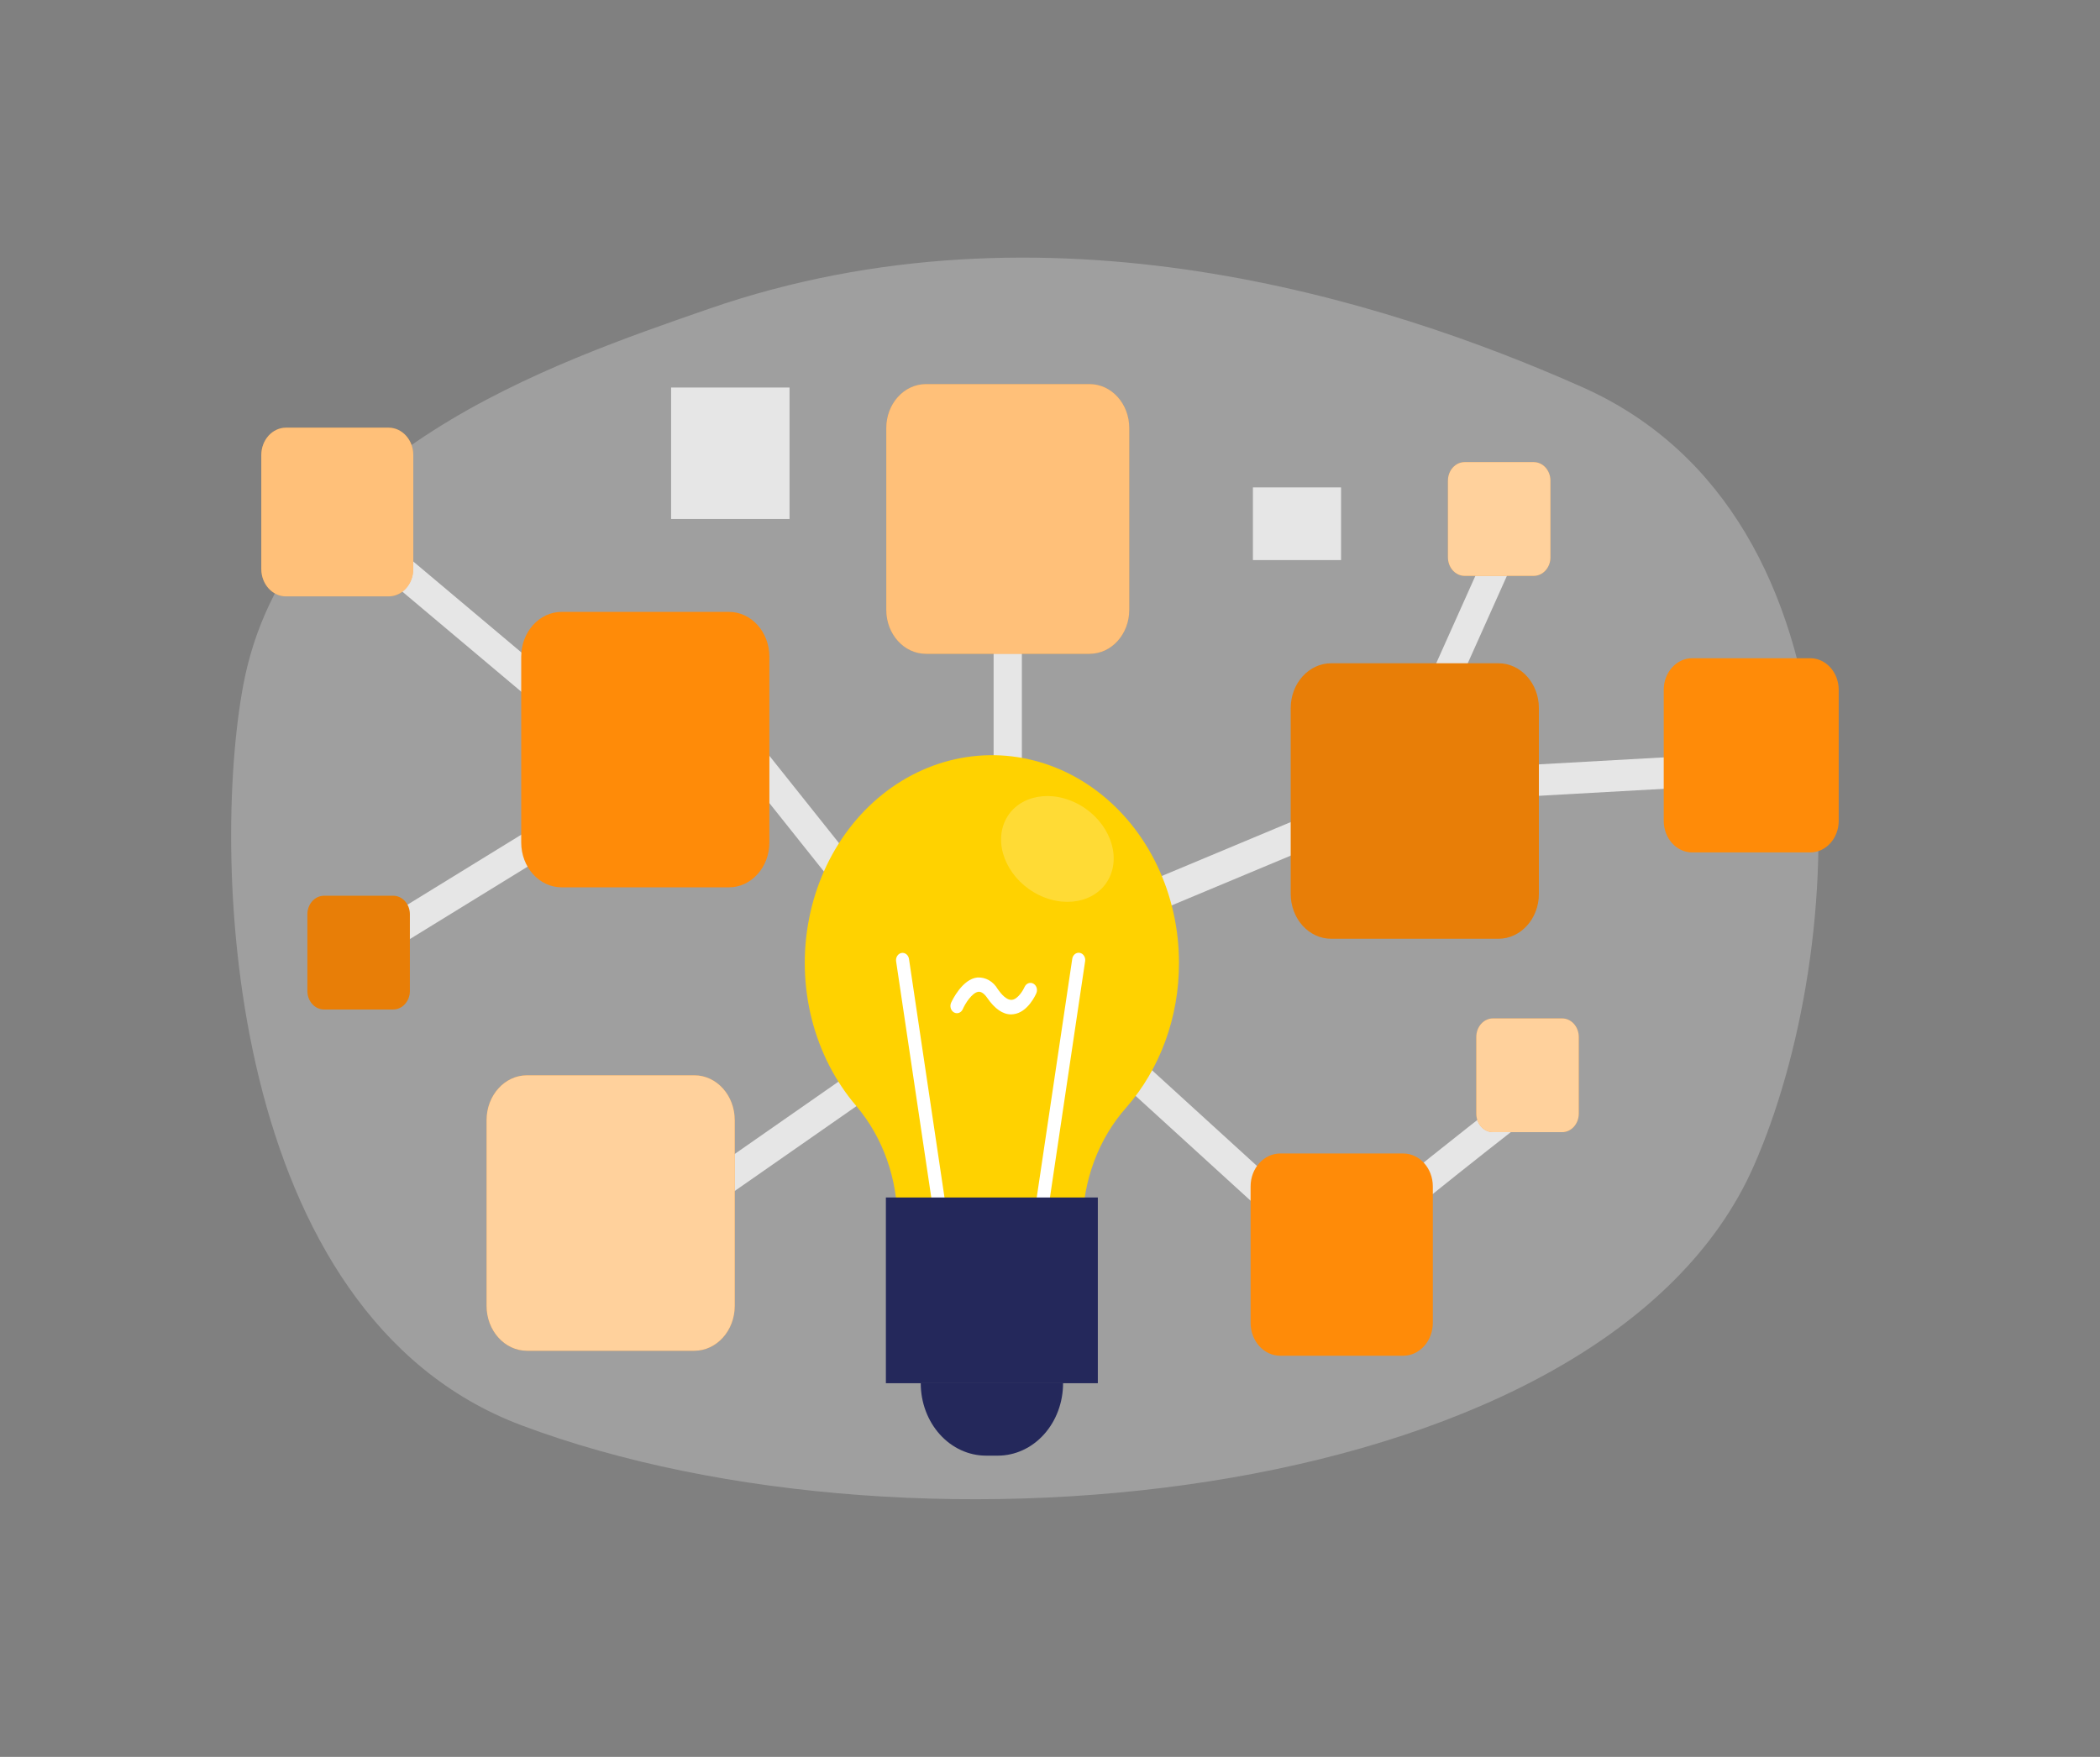 <svg width="147" height="123" viewBox="0 0 147 123" fill="none" xmlns="http://www.w3.org/2000/svg">
<rect x="0" y="0" width="147" height="123" fill="#808080" stroke="none"/>
<path opacity="0.3" d="M49.612 21.623C38.635 25.438 20.058 31.717 17.023 47.995C14.751 60.182 15.802 92.01 36.5 99.786C64.342 110.255 112.359 105.155 122.745 81.675C129.415 66.604 131.197 36.205 110.775 27.11C96.939 20.95 73.188 13.455 49.612 21.623Z" fill="#E6E6E6"/>
<path d="M71.53 38.95H69.553V57.041H71.53V38.95Z" fill="#E6E6E6"/>
<path d="M105.283 35.836L98.819 50.266L100.59 51.243L107.053 36.813L105.283 35.836Z" fill="#E6E6E6"/>
<path d="M77.48 72.047L76.225 73.743L92.619 88.693L93.874 86.997L77.48 72.047Z" fill="#E6E6E6"/>
<path d="M94.763 88.346C94.85 88.199 94.9 88.029 94.907 87.854C94.914 87.679 94.878 87.505 94.804 87.35L93.036 88.329C92.581 87.318 93.404 86.62 95.359 84.931C96.502 83.952 98.111 82.63 100.136 81.006C103.587 78.244 107.119 75.527 107.152 75.498L108.28 77.302C103.076 81.316 95.44 87.395 94.763 88.346Z" fill="#E6E6E6"/>
<path d="M78.645 64.797L77.95 62.74L98.832 54.009L123.09 52.655L123.193 54.85L99.24 56.188L78.645 64.797Z" fill="#E6E6E6"/>
<path d="M60.671 74.348L45.185 85.145L46.236 87.004L61.722 76.207L60.671 74.348Z" fill="#E6E6E6"/>
<path d="M52.172 50.798L50.691 52.252L60.454 64.507L61.935 63.053L52.172 50.798Z" fill="#E6E6E6"/>
<path d="M25.585 67.656L24.626 65.735L43.361 54.209L23.16 37.212L24.354 35.462L46.977 54.495L25.585 67.656Z" fill="#E6E6E6"/>
<path d="M82.529 67.42C82.531 65.043 82.007 62.701 81.004 60.601C80.001 58.501 78.549 56.705 76.776 55.372C75.003 54.039 72.962 53.209 70.833 52.955C68.704 52.701 66.552 53.03 64.564 53.913C62.576 54.797 60.813 56.208 59.43 58.023C58.048 59.839 57.087 62.002 56.633 64.326C56.178 66.649 56.243 69.06 56.823 71.349C57.403 73.637 58.479 75.733 59.958 77.453C61.815 79.651 62.84 82.558 62.82 85.572V86.069H75.782V85.702C75.807 82.645 76.903 79.719 78.836 77.542C81.21 74.833 82.536 71.2 82.529 67.42V67.42Z" fill="#FFD200"/>
<path d="M65.915 86.106C65.809 86.106 65.706 86.066 65.624 85.991C65.543 85.917 65.487 85.813 65.466 85.698L62.728 67.302C62.718 67.236 62.72 67.169 62.734 67.104C62.747 67.039 62.772 66.978 62.807 66.924C62.842 66.87 62.886 66.823 62.937 66.788C62.988 66.753 63.044 66.729 63.103 66.718C63.162 66.707 63.223 66.709 63.281 66.724C63.34 66.739 63.395 66.767 63.444 66.805C63.492 66.844 63.534 66.893 63.566 66.949C63.597 67.006 63.619 67.069 63.629 67.134L66.367 85.531C66.386 85.662 66.359 85.796 66.29 85.905C66.221 86.014 66.117 86.089 65.999 86.114L65.915 86.106Z" fill="white"/>
<path d="M72.765 86.106H72.688C72.57 86.081 72.466 86.006 72.397 85.897C72.329 85.788 72.301 85.654 72.32 85.522L75.058 67.126C75.078 66.994 75.145 66.875 75.243 66.797C75.342 66.719 75.465 66.688 75.584 66.71C75.703 66.732 75.81 66.806 75.88 66.916C75.951 67.025 75.979 67.161 75.959 67.293L73.221 85.69C73.202 85.808 73.145 85.915 73.062 85.991C72.978 86.067 72.873 86.108 72.765 86.106Z" fill="white"/>
<path d="M76.848 83.837H62.012V96.84H76.848V83.837Z" fill="#24285B"/>
<path d="M70.777 71.019C70.2 71.019 69.641 70.635 69.112 69.872C68.899 69.562 68.689 69.419 68.495 69.436C68.053 69.48 67.554 70.272 67.392 70.659C67.337 70.779 67.241 70.869 67.126 70.911C67.011 70.952 66.886 70.941 66.778 70.88C66.671 70.819 66.589 70.713 66.552 70.585C66.515 70.457 66.525 70.318 66.58 70.198C66.657 70.031 67.366 68.542 68.417 68.436C68.699 68.419 68.979 68.486 69.23 68.629C69.481 68.773 69.692 68.988 69.843 69.252C70.097 69.615 70.475 70.043 70.839 69.999C71.262 69.95 71.633 69.305 71.728 69.085C71.783 68.969 71.876 68.881 71.987 68.839C72.099 68.797 72.221 68.805 72.328 68.861C72.434 68.917 72.517 69.017 72.559 69.139C72.6 69.261 72.598 69.397 72.552 69.517C72.493 69.656 71.942 70.888 70.938 71.006L70.777 71.019Z" fill="white"/>
<path opacity="0.21" d="M77.749 61.232C78.448 59.444 77.343 57.19 75.282 56.198C73.22 55.206 70.983 55.851 70.284 57.639C69.586 59.427 70.691 61.681 72.752 62.674C74.814 63.666 77.051 63.021 77.749 61.232Z" fill="white"/>
<path d="M64.452 96.84H74.415C74.415 97.506 74.297 98.165 74.067 98.781C73.838 99.396 73.501 99.955 73.077 100.426C72.653 100.897 72.149 101.271 71.595 101.525C71.041 101.78 70.447 101.911 69.847 101.911H69.02C67.809 101.911 66.647 101.377 65.79 100.426C64.933 99.475 64.452 98.185 64.452 96.84V96.84Z" fill="#24285B"/>
<path d="M51.027 42.839H39.315C37.752 42.839 36.485 44.245 36.485 45.98V58.983C36.485 60.718 37.752 62.124 39.315 62.124H51.027C52.59 62.124 53.857 60.718 53.857 58.983V45.98C53.857 44.245 52.59 42.839 51.027 42.839Z" fill="#FF8B08"/>
<path d="M104.892 46.437H93.18C91.617 46.437 90.35 47.843 90.35 49.578V62.581C90.35 64.316 91.617 65.723 93.18 65.723H104.892C106.455 65.723 107.722 64.316 107.722 62.581V49.578C107.722 47.843 106.455 46.437 104.892 46.437Z" fill="#FF8B08"/>
<path opacity="0.09" d="M104.892 46.437H93.18C91.617 46.437 90.35 47.843 90.35 49.578V62.581C90.35 64.316 91.617 65.723 93.18 65.723H104.892C106.455 65.723 107.722 64.316 107.722 62.581V49.578C107.722 47.843 106.455 46.437 104.892 46.437Z" fill="black"/>
<path d="M48.602 75.282H36.89C35.327 75.282 34.06 76.688 34.06 78.423V91.426C34.06 93.161 35.327 94.568 36.89 94.568H48.602C50.165 94.568 51.432 93.161 51.432 91.426V78.423C51.432 76.688 50.165 75.282 48.602 75.282Z" fill="#FF8B08"/>
<path opacity="0.6" d="M48.602 75.282H36.89C35.327 75.282 34.06 76.688 34.06 78.423V91.426C34.06 93.161 35.327 94.568 36.89 94.568H48.602C50.165 94.568 51.432 93.161 51.432 91.426V78.423C51.432 76.688 50.165 75.282 48.602 75.282Z" fill="white"/>
<path d="M98.222 80.757H89.618C88.472 80.757 87.542 81.789 87.542 83.062V92.613C87.542 93.886 88.472 94.918 89.618 94.918H98.222C99.368 94.918 100.298 93.886 100.298 92.613V83.062C100.298 81.789 99.368 80.757 98.222 80.757Z" fill="#FF8B08"/>
<path d="M76.278 26.894H64.809C63.281 26.894 62.041 28.27 62.041 29.966V42.7C62.041 44.397 63.281 45.772 64.809 45.772H76.278C77.807 45.772 79.046 44.397 79.046 42.7V29.966C79.046 28.27 77.807 26.894 76.278 26.894Z" fill="#FF8B08"/>
<path opacity="0.46" d="M76.278 26.894H64.809C63.281 26.894 62.041 28.27 62.041 29.966V42.7C62.041 44.397 63.281 45.772 64.809 45.772H76.278C77.807 45.772 79.046 44.397 79.046 42.7V29.966C79.046 28.27 77.807 26.894 76.278 26.894Z" fill="white"/>
<path d="M27.199 29.942H20.021C19.066 29.942 18.291 30.802 18.291 31.864V39.832C18.291 40.893 19.066 41.753 20.021 41.753H27.199C28.155 41.753 28.93 40.893 28.93 39.832V31.864C28.93 30.802 28.155 29.942 27.199 29.942Z" fill="#FF8B08"/>
<path opacity="0.46" d="M27.199 29.942H20.021C19.066 29.942 18.291 30.802 18.291 31.864V39.832C18.291 40.893 19.066 41.753 20.021 41.753H27.199C28.155 41.753 28.93 40.893 28.93 39.832V31.864C28.93 30.802 28.155 29.942 27.199 29.942Z" fill="white"/>
<path d="M27.522 62.712H22.686C22.04 62.712 21.517 63.292 21.517 64.009V69.378C21.517 70.095 22.04 70.676 22.686 70.676H27.522C28.168 70.676 28.691 70.095 28.691 69.378V64.009C28.691 63.292 28.168 62.712 27.522 62.712Z" fill="#FF8B08"/>
<path opacity="0.09" d="M27.522 62.712H22.686C22.04 62.712 21.517 63.292 21.517 64.009V69.378C21.517 70.095 22.04 70.676 22.686 70.676H27.522C28.168 70.676 28.691 70.095 28.691 69.378V64.009C28.691 63.292 28.168 62.712 27.522 62.712Z" fill="black"/>
<path d="M109.346 71.3H104.509C103.864 71.3 103.341 71.881 103.341 72.597V77.966C103.341 78.683 103.864 79.264 104.509 79.264H109.346C109.991 79.264 110.514 78.683 110.514 77.966V72.597C110.514 71.881 109.991 71.3 109.346 71.3Z" fill="#FF8B08"/>
<path opacity="0.6" d="M109.346 71.3H104.509C103.864 71.3 103.341 71.881 103.341 72.597V77.966C103.341 78.683 103.864 79.264 104.509 79.264H109.346C109.991 79.264 110.514 78.683 110.514 77.966V72.597C110.514 71.881 109.991 71.3 109.346 71.3Z" fill="white"/>
<path d="M107.361 32.353H102.525C101.88 32.353 101.356 32.934 101.356 33.651V39.02C101.356 39.736 101.88 40.317 102.525 40.317H107.361C108.007 40.317 108.53 39.736 108.53 39.02V33.651C108.53 32.934 108.007 32.353 107.361 32.353Z" fill="#FF8B08"/>
<path opacity="0.6" d="M107.361 32.353H102.525C101.88 32.353 101.356 32.934 101.356 33.651V39.02C101.356 39.736 101.88 40.317 102.525 40.317H107.361C108.007 40.317 108.53 39.736 108.53 39.02V33.651C108.53 32.934 108.007 32.353 107.361 32.353Z" fill="white"/>
<path d="M126.714 46.082H118.456C117.354 46.082 116.461 47.074 116.461 48.297V57.465C116.461 58.688 117.354 59.68 118.456 59.68H126.714C127.816 59.68 128.71 58.688 128.71 57.465V48.297C128.71 47.074 127.816 46.082 126.714 46.082Z" fill="#FF8B08"/>
<path d="M55.268 27.131H46.977V36.335H55.268V27.131Z" fill="#E6E6E6"/>
<path d="M93.874 34.124H87.704V39.212H93.874V34.124Z" fill="#E6E6E6"/>
</svg>
